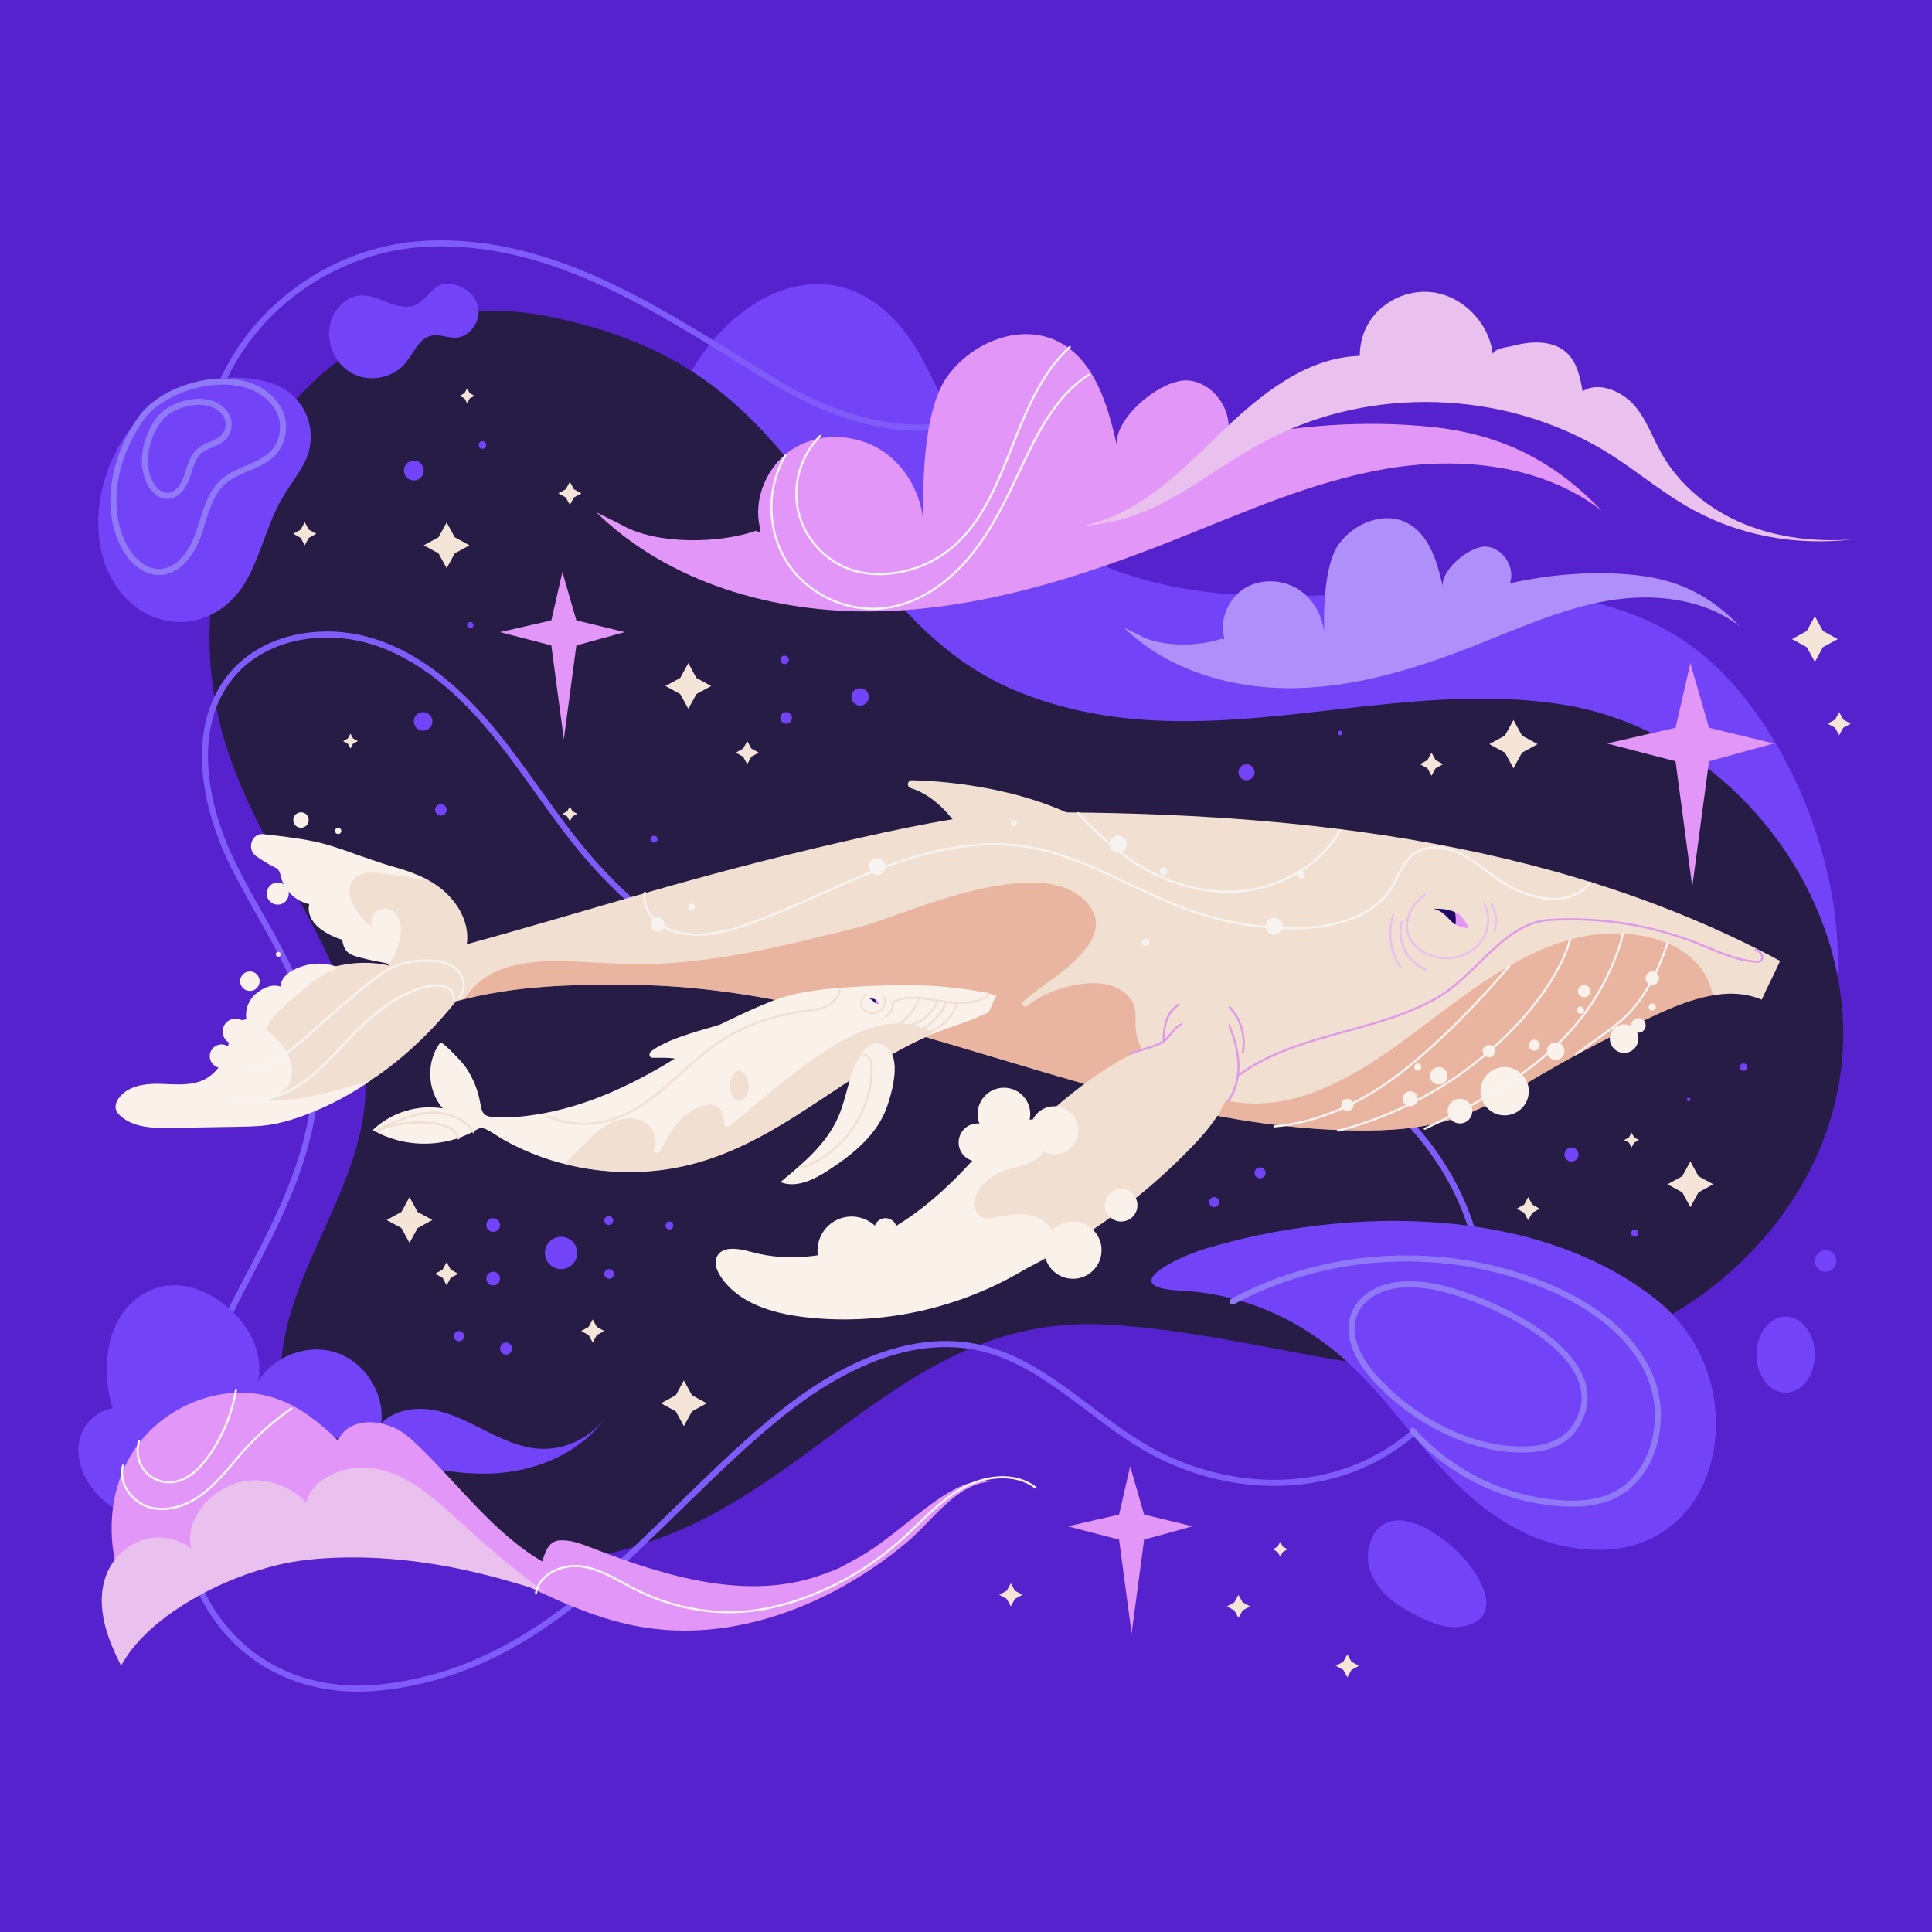 <?xml version="1.0" encoding="utf-8"?>
<!-- Generator: Adobe Illustrator 27.5.0, SVG Export Plug-In . SVG Version: 6.00 Build 0)  -->
<svg version="1.1" xmlns="http://www.w3.org/2000/svg" xmlns:xlink="http://www.w3.org/1999/xlink" x="0px" y="0px"
	 viewBox="0 0 500 500" style="enable-background:new 0 0 500 500;" xml:space="preserve">
<g id="BACKGROUND">
	<rect style="fill:#5622CD;" width="500" height="500"/>
</g>
<g id="OBJECTS">
	<path style="fill:#7343F7;" d="M471.35,273.739c13.258-34.534-6.014-86.141-33.284-106.322
		c-12.905-9.55-28.715-13.204-44.233-14.316c-25.97-1.861-52.088,2.822-78.025,0.469c-15.432-1.4-31.178-5.84-44.509-14.723
		c-16.207-10.801-22.716-26.448-31.574-44.029c-23.352-46.352-71.419-8.778-68.536,33.917c1.545,22.878,16.607,42.421,35.911,50.128
		c50.886,20.317,106.366,13.734,158.704,5.075c42.855-7.09,87.285,23.166,98.79,70.204"/>
	<path style="fill:none;stroke:#7F5CFA;stroke-width:1.566;stroke-linecap:round;stroke-linejoin:round;stroke-miterlimit:10;" d="
		M56.607,165.396c-3.656-17.853-6.389-36.33-2.976-54.232c5.099-26.744,29.494-46.636,56.354-48.065
		c33.614-1.788,62.209,18.356,89.526,35.095c16.17,9.908,36.444,16.749,53.925,9.399"/>
	<path style="fill:#261C45;" d="M476.469,276.733c-4.147,33.804-30.788,61.869-64.103,72.64
		c-44.989,14.545-80.944-4.043-125.841-6.565c-44.275-2.487-67.093,30.437-102.711,49.404
		c-34.916,18.594-95.543,22.983-109.386-24.063c-10.085-34.28,26.648-61.737,19.135-96.269c-6.819-31.343-30.777-56.2-37.357-87.65
		C45.055,130.934,81.995,69.311,142.849,82.09c29.4,6.174,46.874,18.124,64.786,41.688c16.179,21.284,30.153,45.075,56.402,55.463
		c46.584,18.437,93.507-4.332,140.415,3.109c37.129,5.89,66.939,38.441,71.881,74.891
		C477.233,263.888,477.244,270.411,476.469,276.733z"/>
	<polygon style="fill:#F5E4D8;" points="147.474,124.689 148.531,126.622 150.464,127.68 148.531,128.737 147.474,130.67 
		146.416,128.737 144.483,127.68 146.416,126.622 	"/>
	<polygon style="fill:#F5E4D8;" points="120.893,100.516 121.573,101.758 122.815,102.438 121.573,103.117 120.893,104.36 
		120.214,103.117 118.971,102.438 120.214,101.758 	"/>
	<polygon style="fill:#F5E4D8;" points="206.085,149.653 206.764,150.895 208.007,151.574 206.764,152.254 206.085,153.496 
		205.406,152.254 204.163,151.574 205.406,150.895 	"/>
	<polygon style="fill:#F5E4D8;" points="422.246,293.121 422.925,294.363 424.168,295.042 422.925,295.722 422.246,296.964 
		421.567,295.722 420.324,295.042 421.567,294.363 	"/>
	<polygon style="fill:#F5E4D8;" points="331.321,399.033 332,400.275 333.243,400.954 332,401.634 331.321,402.876 330.641,401.634 
		329.399,400.954 330.641,400.275 	"/>
	<polygon style="fill:#F5E4D8;" points="147.474,208.705 148.153,209.948 149.395,210.627 148.153,211.307 147.474,212.549 
		146.794,211.307 145.552,210.627 146.794,209.948 	"/>
	<polygon style="fill:#F5E4D8;" points="90.698,189.874 91.378,191.116 92.62,191.796 91.378,192.475 90.698,193.717 
		90.019,192.475 88.776,191.796 90.019,191.116 	"/>
	<polygon style="fill:#F5E4D8;" points="78.866,135.145 79.923,137.078 81.856,138.135 79.923,139.193 78.866,141.126 
		77.808,139.193 75.875,138.135 77.808,137.078 	"/>
	<polygon style="fill:#F5E4D8;" points="193.385,191.796 194.443,193.729 196.376,194.786 194.443,195.844 193.385,197.777 
		192.328,195.844 190.395,194.786 192.328,193.729 	"/>
	<polygon style="fill:#F5E4D8;" points="320.518,412.736 321.575,414.669 323.509,415.726 321.575,416.784 320.518,418.717 
		319.461,416.784 317.527,415.726 319.461,414.669 	"/>
	<polygon style="fill:#F5E4D8;" points="391.681,186.327 393.891,190.367 397.931,192.577 393.891,194.786 391.681,198.827 
		389.471,194.786 385.431,192.577 389.471,190.367 	"/>
	<polygon style="fill:#F5E4D8;" points="475.973,184.297 477.03,186.23 478.963,187.287 477.03,188.344 475.973,190.278 
		474.916,188.344 472.982,187.287 474.916,186.23 	"/>
	<polygon style="fill:#F5E4D8;" points="153.392,341.472 154.45,343.405 156.383,344.463 154.45,345.52 153.392,347.453 
		152.335,345.52 150.402,344.463 152.335,343.405 	"/>
	<polygon style="fill:#F5E4D8;" points="348.705,428.122 349.762,430.055 351.695,431.112 349.762,432.17 348.705,434.103 
		347.648,432.17 345.714,431.112 347.648,430.055 	"/>
	<polygon style="fill:#F5E4D8;" points="115.592,326.652 116.649,328.586 118.583,329.643 116.649,330.7 115.592,332.633 
		114.535,330.7 112.601,329.643 114.535,328.586 	"/>
	<polygon style="fill:#F5E4D8;" points="370.476,194.786 371.533,196.72 373.466,197.777 371.533,198.834 370.476,200.768 
		369.418,198.834 367.485,197.777 369.418,196.72 	"/>
	<polygon style="fill:#F5E4D8;" points="395.499,309.814 396.557,311.747 398.49,312.805 396.557,313.862 395.499,315.795 
		394.442,313.862 392.509,312.805 394.442,311.747 	"/>
	<polygon style="fill:#F5E4D8;" points="261.6,409.745 262.658,411.678 264.591,412.736 262.658,413.793 261.6,415.726 
		260.543,413.793 258.61,412.736 260.543,411.678 	"/>
	<polygon style="fill:#F5E4D8;" points="115.592,135.207 117.685,139.033 121.511,141.126 117.685,143.219 115.592,147.045 
		113.499,143.219 109.673,141.126 113.499,139.033 	"/>
	<polygon style="fill:#E297F8;" points="145.552,148.041 149.162,160.551 161.698,163.588 149.162,167.032 145.921,191.335 
		142.681,167.032 129.406,163.588 142.681,160.551 	"/>
	<polygon style="fill:#E297F8;" points="292.489,379.459 296.099,391.969 308.635,395.006 296.099,398.45 292.858,422.753 
		289.618,398.45 276.343,395.006 289.618,391.969 	"/>
	<polygon style="fill:#E297F8;" points="437.467,171.62 442.293,188.348 459.055,192.409 442.293,197.013 437.96,229.509 
		433.628,197.013 415.878,192.409 433.628,188.348 	"/>
	<polygon style="fill:#F5E4D8;" points="178.136,171.62 180.229,175.446 184.055,177.539 180.229,179.631 178.136,183.458 
		176.043,179.631 172.217,177.539 176.043,175.446 	"/>
	<polygon style="fill:#F5E4D8;" points="469.684,159.477 471.777,163.303 475.603,165.396 471.777,167.488 469.684,171.315 
		467.591,167.488 463.765,165.396 467.591,163.303 	"/>
	<polygon style="fill:#F5E4D8;" points="437.467,300.568 439.559,304.395 443.386,306.487 439.559,308.58 437.467,312.406 
		435.374,308.58 431.548,306.487 435.374,304.395 	"/>
	<polygon style="fill:#F5E4D8;" points="176.984,357.252 179.076,361.078 182.902,363.171 179.076,365.263 176.984,369.09 
		174.891,365.263 171.065,363.171 174.891,361.078 	"/>
	<polygon style="fill:#F5E4D8;" points="105.982,309.814 108.075,313.641 111.901,315.733 108.075,317.826 105.982,321.652 
		103.889,317.826 100.063,315.733 103.889,313.641 	"/>
	<polygon style="fill:#F5E4D8;" points="373.466,320.733 375.559,324.56 379.385,326.652 375.559,328.745 373.466,332.571 
		371.374,328.745 367.547,326.652 371.374,324.56 	"/>
	<path style="fill:none;stroke:#7F5CFA;stroke-width:1.566;stroke-linecap:round;stroke-linejoin:round;stroke-miterlimit:10;" d="
		M80.228,164.456c-7.575,0.867-14.751,4.014-19.772,9.701c-11.4,12.912-8.067,33.173-0.592,48.691
		c7.475,15.518,18.508,29.83,21.178,46.846c2.439,15.547-2.51,31.337-9.167,45.597c-6.657,14.26-15.093,27.733-20.329,42.574
		c-5.583,15.823-7.287,33.558-1.52,49.316c7.636,20.864,26.223,31.797,48.271,29.54c46.097-4.719,70.712-44.336,104.017-70.924
		c14.624-11.675,33.268-21.155,51.499-16.938c16.142,3.735,27.954,17.185,42.239,25.577c15.114,8.879,33.87,11.977,50.638,6.867
		c16.768-5.11,31.019-18.845,35.273-35.85c5.12-20.467-4.497-42.425-19.518-57.241c-14.38-14.183-33.73-23.225-53.835-25.157
		c-20.231-1.944-40.488,3.084-60.812,3.087c-36.683,0.004-72.857-17.279-96.473-45.349c-8.436-10.027-15.31-21.282-23.633-31.403
		c-8.323-10.121-18.497-19.316-30.978-23.308C91.459,164.4,85.738,163.825,80.228,164.456z"/>
	<path style="fill:#E9C0EE;" d="M377.365,236.477c-0.63-0.385-1.332-0.635-2.04-0.844c-1.362-0.401-2.834-0.461-4.289-0.458
		c-0.001,0.001-0.003,0.002-0.004,0.002c0.446,0.092,0.881,0.246,1.286,0.452c0.932,0.474,1.721,1.186,2.441,1.944
		c0.359,0.378,0.706,0.771,1.099,1.114c1.187,1.035,2.797,1.568,4.367,1.447C379.385,238.911,378.631,237.251,377.365,236.477z"/>
	<g>
		<path style="fill:#7343F7;" d="M27.112,124.055c-0.277,0.932-0.521,1.873-0.732,2.821c-1.637,7.361-1.299,15.347,2.097,22.079
			c7.887,15.637,27.265,16.123,35.573,0.779c3.611-6.669,5.205-14.305,9.016-20.863c1.742-2.997,3.924-5.726,5.562-8.78
			c4.242-7.905,0.736-17.663-7.894-20.745c-8.533-3.048-20.001-1.697-27.684,3.075C35.269,107.255,29.728,115.255,27.112,124.055z"
			/>
		<path style="fill:#7343F7;" d="M107.701,78.824c-2.202,1.079-4.842,0.456-7.129-0.427c-2.287-0.883-4.585-2.027-7.035-1.943
			c-3.708,0.128-6.859,3.219-7.921,6.774c-1.471,4.922,0.796,10.732,5.26,13.274c1.116,0.636,2.342,1.046,3.605,1.242
			c3.788,0.59,7.906-0.745,10.38-3.7c2.191-2.616,3.553-6.536,6.902-7.195c2.001-0.394,4.023,0.605,6.062,0.554
			c3.786-0.094,6.728-4.299,5.912-7.997c-0.761-3.452-4.236-5.821-7.664-5.958C111.897,73.284,111.127,77.145,107.701,78.824z"/>
		
			<path style="fill:none;stroke:#8F79F7;stroke-width:1.566;stroke-linecap:round;stroke-linejoin:round;stroke-miterlimit:10;" d="
			M31.78,140.728c1.837,3.817,5.298,7.4,9.533,7.311c5.055-0.106,8.471-5.212,10.115-9.993c1.644-4.782,2.658-10.176,6.477-13.489
			c3.716-3.224,9.333-3.717,12.742-7.264c2.843-2.957,3.449-7.826,1.417-11.39c-6.854-12.023-28.457-7.198-35.322,2.082
			C30.086,116.984,26.757,130.289,31.78,140.728z"/>
		
			<path style="fill:none;stroke:#8F79F7;stroke-width:1.566;stroke-linecap:round;stroke-linejoin:round;stroke-miterlimit:10;" d="
			M38.694,124.721c0.906,1.884,2.615,3.652,4.705,3.609c2.495-0.052,4.181-2.572,4.992-4.932c0.811-2.36,1.312-5.022,3.197-6.658
			c1.834-1.591,4.606-1.835,6.289-3.585c1.403-1.459,1.702-3.863,0.7-5.621c-3.383-5.934-14.046-3.553-17.434,1.028
			C37.858,113.002,36.215,119.569,38.694,124.721z"/>
	</g>
	<g>
		<g>
			<g>
				<path style="fill:#F1E0D2;" d="M120.812,244.367c0.88-5.929-2.817-11.79-7.743-15.204c-4.926-3.414-10.911-4.866-16.751-6.214
					c-3.303-0.763-6.654-1.516-10.018-1.933c-5.214-0.646-8.702,5.322-5.498,9.486c0.023,0.03,0.046,0.06,0.07,0.09
					c5.705,7.335,12.451,13.861,19.972,19.319c-12.088-2.814-25.318,2.737-33.273,12.264c-3.789,4.537-5.998,10.18-9.42,15
					c-3.422,4.82-14.689,8.32-14.689,8.32c8.369,3.904,26.656,4.606,39.753,0.368c13.097-4.238,26.225-15.913,34.759-26.714
					c15.512-4.171,29.659-4.413,45.722-4.261c63.749,0.603,123.086,36.708,186.831,37.676c8.924,0.135,17.979-0.449,26.441-3.284
					c7.762-2.6,14.768-7.001,21.84-11.124c9.633-5.615,19.528-10.779,29.643-15.47c8.659-4.015,18.693-7.708,27.478-3.977
					c1.628-3.629,3.132-6.392,4.76-10.022c-59.576-32.049-129.585-38.888-197.233-38.441c-12.105,0.08-33.006,4.768-44.806,7.473
					C177.735,227.099,155.028,235.004,120.812,244.367z"/>
				<path style="opacity:0.46;fill:#E18267;" d="M440.439,250.941c-4.6-6.472-12.92-8.916-20.496-9.316
					c-15.239-0.805-28.819,7.282-40.779,15.825c-11.915,8.512-23.229,18.573-36.852,24.324c-6.227,2.629-12.931,4.158-19.716,3.728
					c-7.647-0.485-15.747-3.267-21.816-7.992c-3.525-2.745-6.489-6.67-6.855-11.26c-0.223-2.795,0.493-5.351-1.363-7.761
					c-1.186-1.54-2.721-2.638-4.564-3.267c-3.744-1.277-7.958-0.841-11.719,0.13c-3.693,0.954-7.452,2.511-10.398,4.984
					c-0.761,0.639-1.859-0.418-1.107-1.107c0.894-0.819,1.842-1.573,2.802-2.311c4.943-3.801,10.786-7.309,14.279-12.618
					c1.598-2.429,2.418-5.292,1.174-8.065c-1.089-2.428-3.244-4.36-5.562-5.587c-5.12-2.71-11.453-2.501-17.032-1.78
					c-6.609,0.855-13.08,2.694-19.405,4.747c-5.235,1.699-10.374,3.679-15.606,5.386c-4.261,1.39-8.73,2.309-13.079,3.39
					c-4.857,1.207-9.729,2.361-14.631,3.371c-9.745,2.009-19.63,3.437-29.586,3.728c-6.533,0.191-13.043-0.436-19.567-0.662
					c-6.207-0.214-12.699-0.197-18.614,1.938c-4.238,1.53-7.519,4.274-9.827,7.834c14.678-3.637,28.256-3.858,43.573-3.714
					c63.749,0.603,123.086,36.708,186.831,37.676c8.924,0.136,17.979-0.449,26.441-3.284c7.762-2.6,14.768-7.001,21.84-11.124
					c9.633-5.615,19.528-10.779,29.643-15.469c4.685-2.173,9.772-4.248,14.846-5.107
					C442.816,255.246,441.901,252.999,440.439,250.941z"/>
				<path style="fill:#F1E0D2;" d="M327.533,271.174c-9.043-5.84-21.114-4.34-30.996-0.071
					c-15.94,6.886-28.285,19.846-40.966,31.707c-12.681,11.861-27.048,23.35-44.209,25.993c-2.598,0.4-6.079,1.633-5.605,4.219
					c0.184,1.007,0.991,1.774,1.797,2.406c9.98,7.836,24.398,5.737,36.456,1.786c24.212-7.934,46.444-21.836,64.176-40.131
					c4.789-4.941,9.434-10.565,10.569-17.351"/>
			</g>
			<path style="fill:#FAF1EA;" d="M270.608,292.712c1.25-0.839-0.432-2.682-1.923-2.887c-6.626-0.912-12.004,4.915-16.461,9.902
				c-7.35,8.226-15.777,15.701-25.714,20.491c-9.937,4.791-21.534,6.72-32.161,3.759c-3.147-0.877-7.486-1.672-8.844,1.299
				c-0.744,1.628-0.002,3.546,0.976,5.045c4.479,6.868,13.225,9.502,21.363,10.502c22.541,2.77,46.06-3.424,64.313-16.939
				c2.115-1.566,1.236-3.717-0.179-5.935c-1.415-2.218-4.079-3.39-6.698-3.642c-2.619-0.253-5.242,0.285-7.821,0.811
				c-0.903,0.184-1.844,0.366-2.736,0.136c-1.613-0.416-2.639-2.156-2.63-3.822c0.009-1.666,0.86-3.225,1.939-4.494
				c1.187-1.396,2.674-2.535,4.332-3.316c2.883-1.359,6.21-1.626,9.007-3.155C270.167,298.939,272.381,295.361,270.608,292.712z"/>
			<circle style="fill:#FAF1EA;" cx="272.827" cy="292.51" r="6.205"/>
			<path style="fill:#FAF1EA;" d="M257.931,295.668c0,2.717-2.203,4.92-4.92,4.92c-2.717,0-4.92-2.203-4.92-4.92
				c0-2.717,2.203-4.92,4.92-4.92C255.728,290.748,257.931,292.951,257.931,295.668z"/>
			<circle style="fill:#FAF1EA;" cx="259.817" cy="288.306" r="6.806"/>
			<circle style="fill:#FAF1EA;" cx="229.168" cy="318.188" r="2.934"/>
			
				<ellipse transform="matrix(0.231 -0.973 0.973 0.231 -145.3 463.317)" style="fill:#FAF1EA;" cx="220.333" cy="323.54" rx="8.834" ry="8.834"/>
			<circle style="fill:#FAF1EA;" cx="277.675" cy="323.54" r="7.41"/>
			<circle style="fill:#FAF1EA;" cx="290.148" cy="311.911" r="4.22"/>
			<circle style="fill:#FAF1EA;" cx="389.394" cy="282.398" r="6.259"/>
			<path style="fill:#FAF1EA;" d="M398.506,270.492c0,0.788-0.639,1.426-1.426,1.426c-0.788,0-1.426-0.639-1.426-1.426
				c0-0.788,0.638-1.426,1.426-1.426C397.867,269.066,398.506,269.704,398.506,270.492z"/>
			<path style="fill:#FAF1EA;" d="M424.019,268.786c0,2.043-1.656,3.699-3.699,3.699c-2.043,0-3.699-1.656-3.699-3.699
				c0-2.043,1.656-3.699,3.699-3.699C422.363,265.088,424.019,266.744,424.019,268.786z"/>
			<circle style="fill:#FAF1EA;" cx="427.599" cy="253.151" r="1.747"/>
			<path style="fill:#FAF1EA;" d="M425.905,265.373c0,1.042-0.844,1.886-1.886,1.886c-1.042,0-1.886-0.844-1.886-1.886
				s0.844-1.886,1.886-1.886C425.06,263.487,425.905,264.331,425.905,265.373z"/>
			<path style="fill:#FAF1EA;" d="M366.926,284.351c0,1.079-0.875,1.954-1.954,1.954c-1.079,0-1.954-0.875-1.954-1.954
				c0-1.079,0.875-1.954,1.954-1.954C366.052,282.398,366.926,283.272,366.926,284.351z"/>
			<circle style="fill:#FAF1EA;" cx="372.364" cy="278.411" r="2.272"/>
			<path style="fill:#FAF1EA;" d="M404.877,272.029c0,1.255-1.017,2.272-2.272,2.272c-1.255,0-2.272-1.017-2.272-2.272
				c0-1.255,1.017-2.272,2.272-2.272C403.86,269.757,404.877,270.774,404.877,272.029z"/>
			<path style="fill:#FAF1EA;" d="M381.033,287.55c0,1.766-1.432,3.198-3.199,3.198c-1.766,0-3.198-1.432-3.198-3.198
				c0-1.767,1.432-3.199,3.198-3.199C379.601,284.351,381.033,285.783,381.033,287.55z"/>
			<path style="fill:#FAF1EA;" d="M386.918,272.029c0,0.885-0.717,1.602-1.602,1.602c-0.885,0-1.602-0.717-1.602-1.602
				c0-0.885,0.717-1.602,1.602-1.602C386.201,270.427,386.918,271.145,386.918,272.029z"/>
			<path style="fill:#FAF1EA;" d="M411.564,256.5c0,0.885-0.717,1.602-1.602,1.602c-0.885,0-1.602-0.717-1.602-1.602
				s0.717-1.602,1.602-1.602C410.847,254.898,411.564,255.615,411.564,256.5z"/>
			<path style="fill:#FAF1EA;" d="M350.304,285.951c0,0.883-0.716,1.599-1.599,1.599c-0.883,0-1.599-0.716-1.599-1.599
				c0-0.883,0.716-1.599,1.599-1.599C349.588,284.351,350.304,285.067,350.304,285.951z"/>
			<path style="fill:#FAF1EA;" d="M409.962,261.419c0,0.513-0.415,0.928-0.928,0.928c-0.513,0-0.928-0.415-0.928-0.928
				s0.416-0.928,0.928-0.928C409.547,260.491,409.962,260.907,409.962,261.419z"/>
			<path style="fill:#FAF1EA;" d="M367.854,276.138c0,0.513-0.415,0.928-0.928,0.928s-0.928-0.415-0.928-0.928
				s0.415-0.928,0.928-0.928S367.854,275.626,367.854,276.138z"/>
			<path style="fill:#FAF1EA;" d="M428.527,260.639c0,0.513-0.415,0.928-0.928,0.928s-0.928-0.415-0.928-0.928
				s0.416-0.928,0.928-0.928S428.527,260.126,428.527,260.639z"/>
			<path style="fill:#FAF1EA;" d="M100.645,249.635c0.307-0.045,0.615-0.089,0.922-0.134c-2.92-0.417-5.816-1.006-8.668-1.762
				c-1.214-0.322-2.497-0.724-3.293-1.696c-0.652-0.797-0.87-1.852-1.068-2.862c-2.223-0.648-4.205-1.673-6.02-3.111
				c-1.815-1.438-3.069-3.838-2.477-6.077c-3.514-0.714-6.495-3.585-7.339-7.07c-0.148-0.612-0.249-1.267-0.644-1.758
				c-0.336-0.417-0.84-0.656-1.32-0.894c-1.574-0.781-3.079-1.703-4.491-2.748c-2.475-1.833-1.104-6.001,1.955-5.646
				c12.202,1.417,14.703,1.832,24.536,5.453c1.597,0.588,16.662,5.508,18.082,6.448c-2.763-0.242-13.121-2.337-15.86-1.897
				c-0.546,0.088-1.087,0.225-1.595,0.442c-4.222,1.807-3.171,6.159-1.273,9.052c1.162,1.771,2.602,3.359,4.251,4.689
				c-0.536-1.292-0.226-2.892,0.756-3.889c0.981-0.997,2.576-1.334,3.876-0.819c2.531,1.003,3.076,4.376,2.642,7.064
				C103.209,244.946,102.011,247.472,100.645,249.635z"/>
			<path style="fill:#FAF1EA;" d="M87.789,250.447c-1.297-0.557-2.685-0.905-4.092-1.024c-2.709-0.23-5.466,0.397-7.872,1.663
				c-1.665,0.876-3.34,2.43-3.088,4.294c-2.295-0.863-4.662,0.26-6.547,1.827c-1.885,1.567-2.841,4.178-2.412,6.592
				c-1.659,0.137-3.046,1.235-3.691,2.77c-0.645,1.534-0.798,3.224-1.208,4.837c-0.854,3.361-2.981,6.507-6.101,8.02
				c-3.481,1.688-7.563,1.165-11.43,1.066c-3.867-0.1-8.236,0.523-10.548,3.624c-0.658,0.882-1.108,2.032-0.777,3.081
				c0.196,0.623,0.644,1.134,1.127,1.574c3.409,3.103,8.507,3.202,13.116,3.126c5.489-0.09,10.977-0.18,16.465-0.27
				c2.412-0.039,4.827-0.079,7.229-0.296c8.839-0.797,21.015-6.642,28.181-11.877c-7.489,2.507-19.59,6.01-27.448,5.221
				c3.478-0.309,6.521-3.317,6.872-6.791c0.228-2.264-0.583-4.539-1.85-6.43c-1.266-1.891-2.965-3.447-4.69-4.93
				c0.9-3.312,3.65-5.505,6.27-7.723C78.931,255.726,83.208,251.751,87.789,250.447z"/>
			<circle style="fill:#FAF1EA;" cx="60.965" cy="266.954" r="3.34"/>
			<circle style="fill:#FAF1EA;" cx="57.33" cy="273.339" r="3.045"/>
			<path style="fill:#FAF1EA;" d="M67.194,253.929c0,1.395-1.131,2.525-2.525,2.525c-1.395,0-2.525-1.131-2.525-2.525
				c0-1.395,1.131-2.525,2.525-2.525C66.063,251.404,67.194,252.534,67.194,253.929z"/>
			<path style="fill:#FAF1EA;" d="M72.654,246.964c0,0.353-0.286,0.639-0.639,0.639c-0.353,0-0.638-0.286-0.638-0.639
				s0.286-0.639,0.638-0.639C72.368,246.326,72.654,246.612,72.654,246.964z"/>
			<path style="fill:#FAF1EA;" d="M74.741,231.261c0,1.58-1.281,2.861-2.86,2.861c-1.58,0-2.86-1.281-2.86-2.861
				c0-1.58,1.281-2.861,2.86-2.861C73.46,228.401,74.741,229.681,74.741,231.261z"/>
			<path style="fill:#FAF1EA;" d="M79.899,212.228c0,1.105-0.896,2.001-2.002,2.001c-1.105,0-2.001-0.896-2.001-2.001
				c0-1.105,0.896-2.001,2.001-2.001C79.003,210.226,79.899,211.122,79.899,212.228z"/>
			<path style="fill:#FAF1EA;" d="M88.327,215.042c0,0.449-0.364,0.813-0.813,0.813c-0.449,0-0.813-0.364-0.813-0.813
				c0-0.449,0.364-0.813,0.813-0.813C87.963,214.229,88.327,214.593,88.327,215.042z"/>
			<path style="fill:#F1E0D2;" d="M247.842,213.83c-1.198-1.771-5.786-8.003-12.161-9.87c-0.436-0.128-0.729-0.535-0.729-0.989l0,0
				c0-0.58,0.471-1.047,1.051-1.038c5.131,0.086,28.02,1.052,45.706,11.239l-32.974,1.111
				C248.378,214.296,248.042,214.126,247.842,213.83z"/>
		</g>
		
			<path style="fill:none;stroke:#E9C0EE;stroke-width:0.547;stroke-linecap:round;stroke-linejoin:round;stroke-miterlimit:10;" d="
			M368.724,231.605c-3.242,2.248-5.467,6.428-4.276,10.19c0.966,3.05,3.945,5.128,7.061,5.853c3.821,0.889,8.134-0.077,10.896-2.863
			c2.762-2.786,3.641-7.415,1.703-10.826"/>
		
			<path style="fill:none;stroke:#E9C0EE;stroke-width:0.547;stroke-linecap:round;stroke-linejoin:round;stroke-miterlimit:10;" d="
			M385.974,233.863c1.295,2.144,1.582,4.869,0.762,7.236"/>
		
			<path style="fill:none;stroke:#E9C0EE;stroke-width:0.547;stroke-linecap:round;stroke-linejoin:round;stroke-miterlimit:10;" d="
			M362.757,238.594c-0.624,2.455-0.323,5.134,0.831,7.39c1.154,2.255,3.15,4.067,5.507,4.998"/>
		<g>
			
				<path style="fill:none;stroke:#DE9BE7;stroke-width:0.547;stroke-linecap:round;stroke-linejoin:round;stroke-miterlimit:10;" d="
				M454.36,245.837c0.616,0.245,1.234,0.597,1.55,1.18c0.316,0.583,0.2,1.437-0.389,1.742c-0.295,0.153-0.645,0.146-0.977,0.126
				c-5.311-0.311-10.221-2.753-15.166-4.715c-12.188-4.836-25.457-6.925-38.541-6.067c-11.504,0.754-18.756,14.22-28.727,20.008
				c-16.194,9.401-37.1,9.147-51.987,20.505"/>
			
				<path style="fill:none;stroke:#DE9BE7;stroke-width:0.547;stroke-linecap:round;stroke-linejoin:round;stroke-miterlimit:10;" d="
				M318.138,265.373c1.269,3.145,2.239,6.452,2.366,9.841c0.127,3.389-0.64,6.879-2.592,9.652"/>
			
				<path style="fill:none;stroke:#DE9BE7;stroke-width:0.547;stroke-linecap:round;stroke-linejoin:round;stroke-miterlimit:10;" d="
				M318.222,260.639c2.897,3.071,4.214,7.56,3.435,11.709"/>
			
				<path style="fill:none;stroke:#DE9BE7;stroke-width:0.547;stroke-linecap:round;stroke-linejoin:round;stroke-miterlimit:10;" d="
				M305.67,265.145c-2.125,0.955-2.715,3.097-4.52,4.317c-2.378,1.607-6.008,2.104-8.661,3.303"/>
			
				<path style="fill:none;stroke:#DE9BE7;stroke-width:0.547;stroke-linecap:round;stroke-linejoin:round;stroke-miterlimit:10;" d="
				M305.022,259.96c-1.825,1.412-3.872,3.238-3.872,9.501"/>
		</g>
		
			<path style="fill:none;stroke:#F6F3F1;stroke-width:0.547;stroke-linecap:round;stroke-linejoin:round;stroke-miterlimit:10;" d="
			M166.91,231.019c-1.076,4.974,3.98,9.326,8.955,10.397c6.305,1.357,12.841-0.452,18.899-2.666
			c11.503-4.204,22.407-9.91,33.869-14.227c11.462-4.316,23.799-7.245,35.93-5.554c15.822,2.206,29.492,11.927,44.621,17.056
			c8.422,2.855,17.329,4.278,26.222,4.187c9.394-0.096,19.878-2.6,24.804-10.6c1.724-2.799,2.704-6.183,5.237-8.279
			c3.342-2.765,8.389-2.344,12.308-0.485c3.919,1.859,7.133,4.902,10.757,7.287c7.182,4.726,17.744,7.01,23.076,0.265"/>
		<path style="fill:#F6F3F1;" d="M331.935,239.683c0,1.216-0.986,2.201-2.201,2.201c-1.216,0-2.201-0.986-2.201-2.201
			c0-1.216,0.985-2.201,2.201-2.201C330.949,237.482,331.935,238.467,331.935,239.683z"/>
		<circle style="fill:#F6F3F1;" cx="289.361" cy="218.482" r="2.201"/>
		<path style="fill:#F6F3F1;" d="M171.977,239.291c0,0.999-0.81,1.809-1.809,1.809c-0.999,0-1.809-0.81-1.809-1.809
			c0-0.999,0.81-1.809,1.809-1.809C171.167,237.482,171.977,238.292,171.977,239.291z"/>
		<path style="fill:#F6F3F1;" d="M179.854,234.722c0,0.475-0.385,0.859-0.859,0.859s-0.859-0.385-0.859-0.859
			c0-0.474,0.385-0.859,0.859-0.859S179.854,234.248,179.854,234.722z"/>
		<path style="fill:#F6F3F1;" d="M229.168,224.275c0,1.196-0.969,2.165-2.165,2.165s-2.165-0.969-2.165-2.165
			s0.969-2.165,2.165-2.165S229.168,223.079,229.168,224.275z"/>
		<path style="fill:#F6F3F1;" d="M263.17,213.013c0,0.434-0.351,0.785-0.785,0.785c-0.434,0-0.785-0.351-0.785-0.785
			c0-0.433,0.351-0.785,0.785-0.785C262.819,212.228,263.17,212.579,263.17,213.013z"/>
		<circle style="fill:#F6F3F1;" cx="296.539" cy="243.832" r="0.956"/>
		<path style="fill:#F6F3F1;" d="M337.657,226.44c0,0.528-0.428,0.956-0.956,0.956c-0.528,0-0.956-0.428-0.956-0.956
			s0.428-0.956,0.956-0.956C337.228,225.484,337.657,225.912,337.657,226.44z"/>
		<circle style="fill:#F6F3F1;" cx="301.15" cy="225.484" r="0.956"/>
		
			<path style="fill:none;stroke:#F6F3F1;stroke-width:0.547;stroke-linecap:round;stroke-linejoin:round;stroke-miterlimit:10;" d="
			M279.032,210.425c11.645,12.715,22.182,18.749,34.951,20.168c12.768,1.419,26.478-4.541,32.845-15.699"/>
		<path style="fill:#E297F8;" d="M377.365,236.477c-0.63-0.385-1.332-0.635-2.04-0.844c-1.366-0.402-2.844-0.462-4.303-0.458
			c0.449,0.092,0.889,0.247,1.297,0.454c0.932,0.474,1.721,1.186,2.441,1.944c0.359,0.378,0.706,0.771,1.099,1.114
			c1.187,1.035,2.797,1.568,4.367,1.447C379.385,238.911,378.631,237.251,377.365,236.477z"/>
		<path style="fill:#1E0964;" d="M374.76,237.573c0.359,0.378,0.706,0.771,1.099,1.114c0.253,0.22,0.527,0.412,0.814,0.586
			c0.023-0.174,0.052-0.347,0.065-0.524c0.066-0.909-0.024-1.799-0.191-2.685c-0.397-0.169-0.807-0.309-1.221-0.432
			c-1.366-0.402-2.844-0.462-4.303-0.458c0.449,0.092,0.889,0.247,1.297,0.454C373.25,236.103,374.04,236.815,374.76,237.573z"/>
		
			<path style="fill:none;stroke:#E9C0EE;stroke-width:0.547;stroke-linecap:round;stroke-linejoin:round;stroke-miterlimit:10;" d="
			M360.571,236.77c-1.482,4.459-0.779,9.589,1.848,13.486"/>
		
			<path style="fill:none;stroke:#F6F3F1;stroke-width:0.547;stroke-linecap:round;stroke-linejoin:round;stroke-miterlimit:10;" d="
			M329.826,291.513c11.989-1.008,23.247-6.558,32.756-13.929c9.509-7.371,20.312-18.41,28.049-27.624"/>
		
			<path style="fill:none;stroke:#F6F3F1;stroke-width:0.547;stroke-linecap:round;stroke-linejoin:round;stroke-miterlimit:10;" d="
			M406.348,243.163c-1.998,7.162-7.228,14.695-12.163,20.257c-12.6,14.201-29.522,24.514-47.918,29.203"/>
		
			<path style="fill:none;stroke:#F6F3F1;stroke-width:0.547;stroke-linecap:round;stroke-linejoin:round;stroke-miterlimit:10;" d="
			M419.943,241.626c-0.228,2.115-1.619,5.603-2.434,7.567c-4.321,10.419-10.914,18.682-19.73,25.718
			c-8.816,7.036-18.849,12.388-29.048,17.204"/>
		
			<path style="fill:none;stroke:#F6F3F1;stroke-width:0.547;stroke-linecap:round;stroke-linejoin:round;stroke-miterlimit:10;" d="
			M407.908,272.766c2.076-1.496,4.153-2.992,6.229-4.488c2.284-1.646,4.577-3.299,6.605-5.252
			c5.137-4.948,8.553-12.153,10.806-18.92"/>
		
			<path style="fill:none;stroke:#F6F3F1;stroke-width:0.547;stroke-linecap:round;stroke-linejoin:round;stroke-miterlimit:10;" d="
			M60.429,284.667c5.068,0.965,10.353-0.249,14.867-2.622c6.939-3.647,11.667-10.007,17.144-15.416
			c3.09-3.051,6.627-6.101,10.532-8.263c3.192-1.768,9.428-4.691,13.011-2.62c1.031,0.596,1.748,1.865,1.385,2.999"/>
		
			<path style="fill:none;stroke:#F6F3F1;stroke-width:0.547;stroke-linecap:round;stroke-linejoin:round;stroke-miterlimit:10;" d="
			M118.671,258.22c2.121-1.802,1.565-5.487-0.495-7.357c-2.06-1.87-5.042-2.307-7.825-2.282c-3.029,0.027-6.093,0.514-8.84,1.791
			c-2.279,1.06-4.277,2.63-6.233,4.209c-4.419,3.568-8.741,7.255-12.961,11.055c-5.41,4.874-11.07,10.154-18.226,11.499"/>
	</g>
	<g style="opacity:0;">
		<path style="fill:#E18267;" d="M354.637,247.089c4.578,4.119,6.788,9.126,4.937,11.183c-1.851,2.057-7.062,0.385-11.64-3.733
			c-4.577-4.119-6.788-9.126-4.937-11.183C344.849,241.298,350.06,242.97,354.637,247.089z"/>
		<path style="fill:#E18267;" d="M355.648,243.053c-0.681,0.757-2.238,0.467-3.477-0.648c-1.239-1.115-1.691-2.632-1.01-3.389
			c0.681-0.757,2.238-0.467,3.477,0.648C355.877,240.779,356.329,242.296,355.648,243.053z"/>
	</g>
	<g>
		<path style="fill:#7343F7;" d="M348.36,352.181c9.127,8.255,16.008,18.222,24.19,27.228c8.181,9.006,18.311,17.39,30.612,20.365
			c42.288,10.226,53.531-41.111,25.606-63.341c-31.48-25.057-81.23-24.022-116.884-13.254c-7.728,2.334-23.179,10.008-6.367,10.84
			C321.808,334.825,336.553,341.503,348.36,352.181z"/>
		
			<path style="fill:none;stroke:#8F79F7;stroke-width:1.566;stroke-linecap:round;stroke-linejoin:round;stroke-miterlimit:10;" d="
			M365.598,370.275c9.709,10.936,23.833,17.835,38.428,18.77c4.388,0.281,8.916,0.021,12.951-1.726
			c11.078-4.796,14.768-19.907,10.106-31.042c-4.661-11.135-15.397-18.606-26.518-23.301c-25.928-10.944-56.779-9.489-81.562,3.847"
			/>
		
			<path style="fill:none;stroke:#8F79F7;stroke-width:1.566;stroke-linecap:round;stroke-linejoin:round;stroke-miterlimit:10;" d="
			M395.414,375.088c0.604-0.029,1.206-0.074,1.806-0.135c4.009-0.409,8.073-2.175,10.32-5.524
			c12.738-18.99-25.651-35.167-38.253-36.73c-3.615-0.448-7.354-0.538-10.83,0.549c-3.477,1.088-6.679,3.504-8.003,6.898
			c-2.205,5.651,1.249,11.912,5.296,16.43C365.205,367.134,380.732,375.796,395.414,375.088z"/>
	</g>
	<g>
		<ellipse style="fill:#7343F7;" cx="462.124" cy="350.584" rx="7.56" ry="9.842"/>
		<path style="fill:#7343F7;" d="M475.264,326.33c0,1.541-1.249,2.79-2.79,2.79c-1.541,0-2.79-1.249-2.79-2.79s1.249-2.79,2.79-2.79
			C474.015,323.54,475.264,324.789,475.264,326.33z"/>
		<path style="fill:#7343F7;" d="M354.301,400.306c-0.957,3.849,0.52,8.002,3.059,11.049c2.539,3.047,6.026,5.146,9.573,6.921
			c3.513,1.758,7.396,3.29,11.277,2.681C400.043,417.526,359.875,377.899,354.301,400.306z"/>
	</g>
	<g>
		<path style="fill:#E297F8;" d="M414.491,132.137c-15.454-11.904-36.595-14.094-55.822-10.799
			c-19.227,3.295-37.208,11.463-55.35,18.633c-24.543,9.701-50.207,17.767-76.593,18.258c-26.384,0.491-53.794-7.366-72.625-25.853
			c0.441,0.433,5.591,2.796,6.802,3.487c9.153,5.222,25.537,4.835,35.151,1.369c-0.704,0.573,0.969,0.677,0.733-0.199
			c-2.122-7.866,1.767-16.818,8.731-21.046c6.964-4.228,16.38-3.697,23.114,0.889c6.734,4.586,10.644,12.842,10.437,20.987
			c-0.477-10.95-0.312-31.456,6.055-40.378s19.007-14.044,28.771-9.066c9.482,4.834,12.805,16.492,15.167,26.869
			c-0.961-6.945,11.656-17.536,18.629-16.805c6.973,0.731,12.085,8.884,9.705,15.479c17.337-3.91,35.821-5.32,53.493-3.428
			C388.56,112.427,402.217,119.285,414.491,132.137z"/>
		<path style="fill:#AF90FB;" d="M450.274,162.096c-9.472-7.296-22.43-8.638-34.214-6.619c-11.785,2.02-22.806,7.025-33.925,11.421
			c-15.042,5.946-30.773,10.89-46.945,11.191c-16.171,0.301-32.971-4.515-44.513-15.846c0.271,0.266,3.427,1.714,4.169,2.137
			c5.61,3.201,15.652,2.963,21.544,0.839c-0.431,0.351,0.594,0.415,0.449-0.122c-1.301-4.821,1.083-10.308,5.351-12.899
			c4.268-2.592,10.04-2.266,14.167,0.545c4.127,2.811,6.524,7.871,6.397,12.863c-0.293-6.711-0.191-19.28,3.711-24.748
			c3.902-5.468,11.65-8.608,17.634-5.557c5.811,2.963,7.849,10.108,9.296,16.469c-0.589-4.257,7.144-10.748,11.418-10.3
			c4.274,0.448,7.407,5.445,5.948,9.487c10.626-2.396,21.955-3.261,32.786-2.101C434.381,150.016,442.751,154.219,450.274,162.096z"
			/>
		<path style="fill:#E9C0EE;" d="M280.28,136.056c14.034-2.714,24.815-13.575,35.087-23.515
			c10.272-9.94,22.247-20.017,36.535-20.437c0.039-4.504,1.618-8.559,4.839-11.708c3.221-3.149,7.723-4.947,12.227-4.883
			c8.604,0.121,16.377,7.503,17.329,16.055c1.156-1.701,3.459-1.563,5.443-2.104c4.748-1.293,10.435-1.42,13.937,2.038
			c2.541,2.51,3.282,6.268,3.901,9.786c3.979-2.693,10.069-0.095,13.267,3.49c3.198,3.586,4.763,8.296,7.105,12.491
			c4.681,8.382,12.6,14.722,21.487,18.353c8.887,3.631,18.694,4.671,28.268,3.964c-15.436,1.777-30.426-1.01-43.795-8.929
			c-6.612-3.916-12.553-8.868-19.04-12.987c-25.302-16.068-58.923-18.11-85.983-5.223
			C311.952,121.464,301.212,134.751,280.28,136.056z"/>
		
			<path style="fill:none;stroke:#F6F3F1;stroke-width:0.547;stroke-linecap:round;stroke-linejoin:round;stroke-miterlimit:10;" d="
			M212.267,112.836c-5.063,4.993-7.282,12.693-5.654,19.614c1.628,6.922,7.047,12.825,13.804,15.038
			c4.043,1.324,8.438,1.378,12.613,0.557c3.918-0.771,7.691-2.308,10.991-4.556c17.565-11.968,17.161-39.322,32.83-53.683"/>
		
			<path style="fill:none;stroke:#F6F3F1;stroke-width:0.547;stroke-linecap:round;stroke-linejoin:round;stroke-miterlimit:10;" d="
			M203.273,117.895c-5.027,8.385-4.807,19.634,0.544,27.816c5.351,8.182,15.57,12.892,25.266,11.646
			c8.664-1.113,16.306-6.544,21.882-13.267c5.576-6.723,9.369-14.713,13.094-22.614c4.353-9.233,9.104-18.954,17.688-24.479"/>
	</g>
	<g>
		<path style="fill:#7343F7;" d="M139.502,374.932c-4.853-0.315-9.394-2.413-13.737-4.601c-4.343-2.188-8.708-4.533-13.491-5.412
			c-4.783-0.878-10.173-0.039-13.595,3.417c0.884-7.755-4.223-15.782-11.622-18.267c-7.399-2.485-16.316,0.832-20.293,7.548
			c1.011-4.682-0.247-9.693-2.876-13.697c-5.36-8.164-16.527-14.553-26.043-9.478c-5.962,3.18-8.979,9.088-9.897,15.502
			c-0.687,4.801-0.238,9.889,1.183,14.544c-3.841,0.508-7.285,3.677-8.376,7.493c-1.302,4.555,0.276,9.583,3.205,13.307
			s7.057,6.318,11.302,8.42c-0.175-8.792,4.178-17.051,10.946-22.666c15.134-12.556,35.501-0.245,50.955,4.914
			c10.158,3.391,20.791,6.047,31.473,5.297c10.683-0.749,21.51-5.336,27.746-14.042C152.492,372.351,145.935,375.35,139.502,374.932
			z"/>
		<path style="fill:#E297F8;" d="M221.484,403.474c-4.727,2.546-3.714,2.22-8.76,4.053c-19.214,6.98-40.49,0.452-59.552-6.932
			c-2.642-1.023-5.373-2.08-8.203-1.963c-2.83,0.118-3.858,2.75-4.615,5.48c-12.874-7.531-21.763-20.184-32.607-30.423
			c-1.77-1.671-3.64-3.31-5.881-4.262c-5.414-2.3-11.965-1.973-14.374,3.393c-4.471-4.385-9.46-8.426-15.319-10.635
			c-13.615-5.133-30.168,1.411-37.891,13.743c-7.711,12.314-6.876,28.986,0.703,41.382c2.173-3.485,4.915-6.541,8.622-8.53
			c4.985-4.145,10.873-7.322,16.81-9.594c4.287-1.641,8.78-2.818,13.357-3.246c0.865-0.081,1.74-0.129,2.618-0.147
			c7.037-1.265,14.277-1.375,21.336-0.213c23.824,3.925,43.823,21.042,67.578,25.361c24.498,4.455,49.904-5.612,69.067-21.51
			c7.109-5.898,12.672-15.114,21.865-16.017C245.839,381.645,233.945,396.762,221.484,403.474z"/>
		<path style="fill:#E9C0EE;" d="M31.332,431.112c2.735-5.089,7.183-9.401,11.742-12.781c8.216-6.091,17.907-10.496,27.79-13.072
			c5.792-1.51,11.793-2.021,17.763-2.165c8.558-0.207,17.123,0.558,25.552,2.021c8.325,1.445,16.44,3.648,24.495,6.173
			c0.781,0.245,1.564,0.483,2.347,0.721c-8.159-5.77-15.686-12.434-23.092-19.162c-3.843-3.491-7.706-7.038-12.223-9.597
			c-4.517-2.559-9.82-4.078-14.932-3.168c-5.111,0.909-10.318,3.745-11.519,8.796c-4.845-5.208-12.961-7.311-19.515-4.549
			c-6.555,2.762-12.007,9.658-10.213,16.541c-3.407-2.82-8.285-3.668-12.51-2.36c-4.225,1.308-7.717,4.666-9.389,8.761
			c-1.717,4.203-1.568,8.984-0.444,13.384C28.113,424.296,29.673,427.732,31.332,431.112z"/>
		
			<path style="fill:none;stroke:#F6F3F1;stroke-width:0.547;stroke-linecap:round;stroke-linejoin:round;stroke-miterlimit:10;" d="
			M31.85,379.297c-1.383,4.764,2.65,9.886,7.494,10.956c4.844,1.07,9.91-1.043,13.77-4.16s6.819-7.18,10.142-10.864
			c3.616-4.009,7.696-7.598,12.133-10.674"/>
		
			<path style="fill:none;stroke:#F6F3F1;stroke-width:0.547;stroke-linecap:round;stroke-linejoin:round;stroke-miterlimit:10;" d="
			M35.993,372.951c-0.801,2.479-0.322,5.335,1.244,7.417c1.566,2.082,4.178,3.334,6.782,3.251c4.203-0.134,7.616-3.421,10.04-6.858
			c3.545-5.027,5.954-10.851,6.995-16.914"/>
		
			<path style="fill:none;stroke:#F6F3F1;stroke-width:0.547;stroke-linecap:round;stroke-linejoin:round;stroke-miterlimit:10;" d="
			M138.707,412.348c0.78-4.974,6.716-7.636,11.708-6.981c4.992,0.656,9.335,3.583,13.821,5.869
			c9.009,4.591,19.305,6.756,29.366,5.752c4.996-0.499,9.897-1.761,14.614-3.481c9.265-3.379,17.872-8.55,25.205-15.143
			c5.026-4.519,9.536-9.754,15.407-13.1c5.872-3.346,13.747-4.385,19.13-0.298"/>
	</g>
	<g>
		<g>
			<g>
				<path style="fill:#FAF1EA;" d="M219.827,255.473c-6.177,0.42-12.407,1.014-18.287,2.968c-5.359,1.781-14.703,6.52-15.165,6.681
					c-3.588,1.253-12.114,3.07-17.311,6.539c-0.339,0.226-0.686,0.476-0.869,0.842c-0.183,0.366-0.141,0.88,0.199,1.105
					c0.193,0.128,0.438,0.14,0.67,0.144c1.829,0.032,3.793-0.126,5.556,0.223c-11.032,6.837-23.094,12.488-35.926,14.485
					c-3.474,0.541-7.088,0.897-10.606,0.693c-3.704-0.214-3.326-1.692-4.061-4.959c-0.69-3.065-2.023-5.984-3.863-8.52
					c-0.421-0.58-5.792-6.437-6.248-5.83c-3.683,4.9-3.383,12.421,0.677,17.008c-6.456-1.087-13.367,1.046-18.114,5.589
					c1.852,1.09,3.845,1.929,5.909,2.515c6.438,1.83,13.597,1.207,19.579-1.837c2.049-1.042,2.255-1.719,4.29-0.639
					c1.47,0.78,2.835,1.804,4.295,2.616c3.053,1.696,6.243,3.138,9.525,4.32c12.997,4.677,27.39,4.978,40.73,1.309
					c24.31-6.685,42.155-27.478,66.325-35.261c2.707-0.871,6.145-2.33,8.748-3.461c0.181-0.434,0.355-0.87,0.548-1.3
					c0.445-0.994,0.935-2.069,1.503-3.113C245.58,254.467,232.571,254.607,219.827,255.473z"/>
			</g>
			<path style="fill:#F1E0D2;" d="M236.723,265.335c-8.319-1.968-16.537,2.379-23.286,6.768
				c-8.752,5.691-16.586,12.646-24.609,19.289c-0.53,0.439-1.395,0.179-1.401-0.581c-0.012-1.538-0.277-3.391-1.661-4.323
				c-2.255-1.518-5.522,0.061-7.438,1.423c-1.56,1.109-3.008,2.526-4.092,4.1c-1.154,1.674-2.071,3.494-3.076,5.259
				c-0.013,0.082-0.023,0.165-0.038,0.247c-0.052,0.293-0.216,0.465-0.419,0.542c-0.558,0.841-1.923,0.03-1.389-0.866
				c0.095-0.16,0.187-0.322,0.28-0.483c0.37-2.776-0.649-5.403-3.354-6.579c-2.304-1.001-5.04-0.799-7.345,0.079
				c-2.939,1.12-5.411,3.535-7.593,5.723c-1.761,1.766-3.449,3.622-5.351,5.237c11.468,2.988,23.742,2.953,35.119-0.419
				c22.13-6.559,39.377-24.321,60.507-33.287C240.127,266.489,238.507,265.757,236.723,265.335z"/>
			<path style="fill:#FAF1EA;" d="M220.372,278.114c-1.223,3.696-1.926,7.573-3.509,11.131c-3.059,6.876-9.077,11.905-14.896,16.679
				c4.079,1.646,8.62-0.608,12.317-2.992c6.481-4.179,12.885-9.399,15.347-16.707c1.28-3.8,3.787-12.567-0.383-15.351
				C224.462,267.678,221.5,274.705,220.372,278.114z"/>
			<g>
				
					<path style="fill:none;stroke:#F1E0D2;stroke-width:0.468;stroke-linecap:round;stroke-linejoin:round;stroke-miterlimit:10;" d="
					M224.225,257.35c-0.958,0.664-1.615,1.899-1.263,3.01c0.285,0.901,1.166,1.515,2.086,1.729c1.129,0.263,2.403-0.023,3.219-0.846
					c0.816-0.823,1.076-2.191,0.503-3.198"/>
				<path style="fill:#E297F8;" d="M226.778,258.789c-0.186-0.114-0.394-0.188-0.603-0.249c-0.404-0.119-0.84-0.136-1.271-0.135
					c0.133,0.027,0.263,0.073,0.383,0.134c0.275,0.14,0.508,0.35,0.721,0.574c0.106,0.112,0.209,0.228,0.325,0.329
					c0.351,0.306,0.826,0.463,1.29,0.428C227.375,259.508,227.152,259.018,226.778,258.789z"/>
				<path style="fill:#1E0964;" d="M226.008,259.113c0.106,0.112,0.209,0.228,0.325,0.329c0.075,0.065,0.156,0.122,0.24,0.173
					c0.007-0.051,0.015-0.103,0.019-0.155c0.02-0.269-0.007-0.532-0.057-0.793c-0.117-0.05-0.238-0.091-0.361-0.128
					c-0.404-0.119-0.84-0.136-1.271-0.135c0.133,0.027,0.263,0.073,0.383,0.134C225.562,258.678,225.796,258.889,226.008,259.113z"
					/>
			</g>
			
				<path style="fill:none;stroke:#F1E0D2;stroke-width:0.547;stroke-linecap:round;stroke-linejoin:round;stroke-miterlimit:10;" d="
				M255.273,256.987c0.258-0.096,0.505,0.244,0.434,0.509c-0.071,0.266-0.322,0.437-0.561,0.574
				c-2.867,1.648-6.378,1.692-9.659,1.285c-3.281-0.407-6.537-1.22-9.842-1.124c-1.118,0.033-2.253,0.174-3.301,0.582
				c-0.341,0.133-0.969,0.32-1.169,0.655c-0.183,0.307-0.081,0.919-0.172,1.28c-0.249,0.982-0.922,1.877-1.856,2.269"/>
			
				<path style="fill:none;stroke:#F1E0D2;stroke-width:0.547;stroke-linecap:round;stroke-linejoin:round;stroke-miterlimit:10;" d="
				M242.383,258.979c0.157,0.739-0.317,1.453-0.783,2.048c-0.887,1.132-1.856,2.23-3.067,3.005
				c-1.895,1.212-4.208,1.533-6.438,1.825"/>
			
				<path style="fill:none;stroke:#F1E0D2;stroke-width:0.547;stroke-linecap:round;stroke-linejoin:round;stroke-miterlimit:10;" d="
				M244.506,259.494c0.065,0.792-0.358,1.537-0.811,2.19c-2.186,3.148-5.47,5.517-9.146,6.599"/>
			
				<path style="fill:none;stroke:#F1E0D2;stroke-width:0.547;stroke-linecap:round;stroke-linejoin:round;stroke-miterlimit:10;" d="
				M247.49,259.691c-0.424,2.307-2.002,4.273-3.894,5.659c-1.892,1.386-4.097,2.271-6.275,3.141"/>
			
				<path style="fill:none;stroke:#F1E0D2;stroke-width:0.547;stroke-linecap:round;stroke-linejoin:round;stroke-miterlimit:10;" d="
				M237.844,258.152c-0.034,0.451-0.21,0.879-0.403,1.288c-1.729,3.662-5.105,6.507-9.007,7.59"/>
		</g>
		
			<path style="fill:none;stroke:#F1E0D2;stroke-width:0.547;stroke-linecap:round;stroke-linejoin:round;stroke-miterlimit:10;" d="
			M217.306,256.318c-0.248,1.903-1.818,3.415-3.575,4.186c-1.758,0.771-3.707,0.944-5.61,1.196
			c-7.704,1.018-15.279,3.51-21.754,7.807c-9.925,6.585-17.429,17.387-28.93,20.483c-5.12,1.379-10.692,1.02-15.593-1.005"/>
		
			<path style="fill:none;stroke:#F1E0D2;stroke-width:0.547;stroke-linecap:round;stroke-linejoin:round;stroke-miterlimit:10;" d="
			M222.431,272.924c0.844-0.482,1.981,0.008,2.517,0.819c0.536,0.811,0.614,1.834,0.623,2.806
			c0.104,11.061-7.362,21.796-17.768,25.549"/>
		
			<path style="fill:none;stroke:#F1E0D2;stroke-width:0.547;stroke-linecap:round;stroke-linejoin:round;stroke-miterlimit:10;" d="
			M118.641,294.618c-0.294-1.158-1.178-2.102-2.216-2.695s-2.223-0.872-3.402-1.069c-5.257-0.877-10.763-0.205-15.655,1.911
			c4.692-2.625,11.659-5.585,16.956-4.664c3.245,0.564,6.602,2.013,8.206,4.89"/>
		<path style="fill:#F1E0D2;" d="M193.762,281c0,2.135-1.089,3.866-2.432,3.866c-1.343,0-2.432-1.731-2.432-3.866
			c0-2.135,1.089-3.866,2.432-3.866C192.673,277.134,193.762,278.865,193.762,281z"/>
	</g>
	<circle style="fill:#7343F7;" cx="107.097" cy="121.773" r="2.576"/>
	<path style="fill:#7343F7;" d="M125.848,115.179c0,0.546-0.442,0.988-0.988,0.988s-0.988-0.442-0.988-0.988
		s0.442-0.988,0.988-0.988S125.848,114.634,125.848,115.179z"/>
	<path style="fill:#7343F7;" d="M122.531,161.786c0,0.452-0.367,0.819-0.819,0.819c-0.452,0-0.819-0.367-0.819-0.819
		c0-0.452,0.367-0.819,0.819-0.819C122.164,160.967,122.531,161.333,122.531,161.786z"/>
	<path style="fill:#7343F7;" d="M224.837,180.354c0,1.244-1.008,2.252-2.252,2.252s-2.252-1.008-2.252-2.252
		s1.008-2.252,2.252-2.252S224.837,179.11,224.837,180.354z"/>
	<circle style="fill:#7343F7;" cx="203.463" cy="185.792" r="1.495"/>
	<path style="fill:#7343F7;" d="M204.163,170.786c0,0.606-0.492,1.098-1.098,1.098c-0.606,0-1.098-0.492-1.098-1.098
		c0-0.606,0.492-1.098,1.098-1.098C203.672,169.688,204.163,170.179,204.163,170.786z"/>
	<path style="fill:#7343F7;" d="M170.168,217.186c0,0.499-0.405,0.904-0.905,0.904c-0.5,0-0.905-0.405-0.905-0.904
		c0-0.5,0.405-0.905,0.905-0.905C169.763,216.281,170.168,216.686,170.168,217.186z"/>
	<path style="fill:#7343F7;" d="M115.592,209.604c0,0.826-0.669,1.495-1.495,1.495c-0.826,0-1.495-0.669-1.495-1.495
		c0-0.826,0.67-1.495,1.495-1.495C114.923,208.109,115.592,208.778,115.592,209.604z"/>
	<path style="fill:#7343F7;" d="M111.901,186.699c0,1.327-1.076,2.402-2.402,2.402c-1.327,0-2.402-1.076-2.402-2.402
		c0-1.327,1.076-2.402,2.402-2.402C110.825,184.297,111.901,185.372,111.901,186.699z"/>
	<circle style="fill:#7343F7;" cx="322.596" cy="199.855" r="2.078"/>
	<path style="fill:#7343F7;" d="M347.444,189.689c0,0.325-0.263,0.588-0.588,0.588c-0.325,0-0.589-0.263-0.589-0.588
		s0.263-0.589,0.589-0.589C347.18,189.101,347.444,189.364,347.444,189.689z"/>
	<circle style="fill:#7343F7;" cx="406.7" cy="298.787" r="1.823"/>
	<path style="fill:#7343F7;" d="M436.565,284.549c0,0.249,0.202,0.451,0.451,0.451c0.249,0,0.451-0.202,0.451-0.451
		c0-0.249-0.202-0.451-0.451-0.451C436.767,284.098,436.565,284.3,436.565,284.549z"/>
	<path style="fill:#7343F7;" d="M452.198,276.172c0,0.531-0.431,0.962-0.962,0.962c-0.531,0-0.962-0.431-0.962-0.962
		c0-0.531,0.431-0.962,0.962-0.962C451.767,275.21,452.198,275.641,452.198,276.172z"/>
	<path style="fill:#7343F7;" d="M422.133,319.131c0,0.521,0.422,0.943,0.943,0.943c0.521,0,0.943-0.422,0.943-0.943
		c0-0.521-0.422-0.943-0.943-0.943C422.555,318.188,422.133,318.61,422.133,319.131z"/>
	<path style="fill:#7343F7;" d="M327.533,303.527c0,0.789-0.64,1.429-1.429,1.429c-0.789,0-1.429-0.64-1.429-1.429
		c0-0.789,0.64-1.429,1.429-1.429C326.893,302.098,327.533,302.737,327.533,303.527z"/>
	<path style="fill:#7343F7;" d="M315.522,311.11c0,0.716-0.58,1.296-1.296,1.296c-0.716,0-1.296-0.58-1.296-1.296
		s0.58-1.296,1.296-1.296C314.941,309.814,315.522,310.394,315.522,311.11z"/>
	<path style="fill:#7343F7;" d="M149.395,324.261c0,2.313-1.875,4.187-4.187,4.187s-4.187-1.875-4.187-4.187
		s1.875-4.187,4.187-4.187S149.395,321.949,149.395,324.261z"/>
	<circle style="fill:#7343F7;" cx="127.627" cy="317.034" r="1.779"/>
	<path style="fill:#7343F7;" d="M158.711,315.87c0,0.643-0.521,1.164-1.164,1.164c-0.643,0-1.164-0.521-1.164-1.164
		s0.521-1.164,1.164-1.164C158.19,314.706,158.711,315.227,158.711,315.87z"/>
	<path style="fill:#7343F7;" d="M129.406,330.899c0,0.983-0.797,1.779-1.779,1.779c-0.983,0-1.779-0.797-1.779-1.779
		c0-0.983,0.797-1.779,1.779-1.779C128.609,329.12,129.406,329.917,129.406,330.899z"/>
	<path style="fill:#7343F7;" d="M174.274,317.159c0,0.568-0.461,1.029-1.029,1.029c-0.568,0-1.029-0.46-1.029-1.029
		c0-0.568,0.461-1.029,1.029-1.029C173.814,316.131,174.274,316.591,174.274,317.159z"/>
	<path style="fill:#7343F7;" d="M158.885,329.699c0,0.691-0.56,1.251-1.251,1.251c-0.691,0-1.251-0.56-1.251-1.251
		c0-0.691,0.56-1.251,1.251-1.251C158.325,328.448,158.885,329.008,158.885,329.699z"/>
	<path style="fill:#7343F7;" d="M120.122,345.792c0,0.734-0.595,1.329-1.329,1.329c-0.734,0-1.329-0.595-1.329-1.329
		c0-0.734,0.595-1.329,1.329-1.329C119.527,344.463,120.122,345.058,120.122,345.792z"/>
	<path style="fill:#7343F7;" d="M132.537,349.019c0,0.865-0.701,1.565-1.565,1.565c-0.864,0-1.565-0.701-1.565-1.565
		c0-0.864,0.701-1.565,1.565-1.565C131.836,347.453,132.537,348.154,132.537,349.019z"/>
</g>
</svg>
